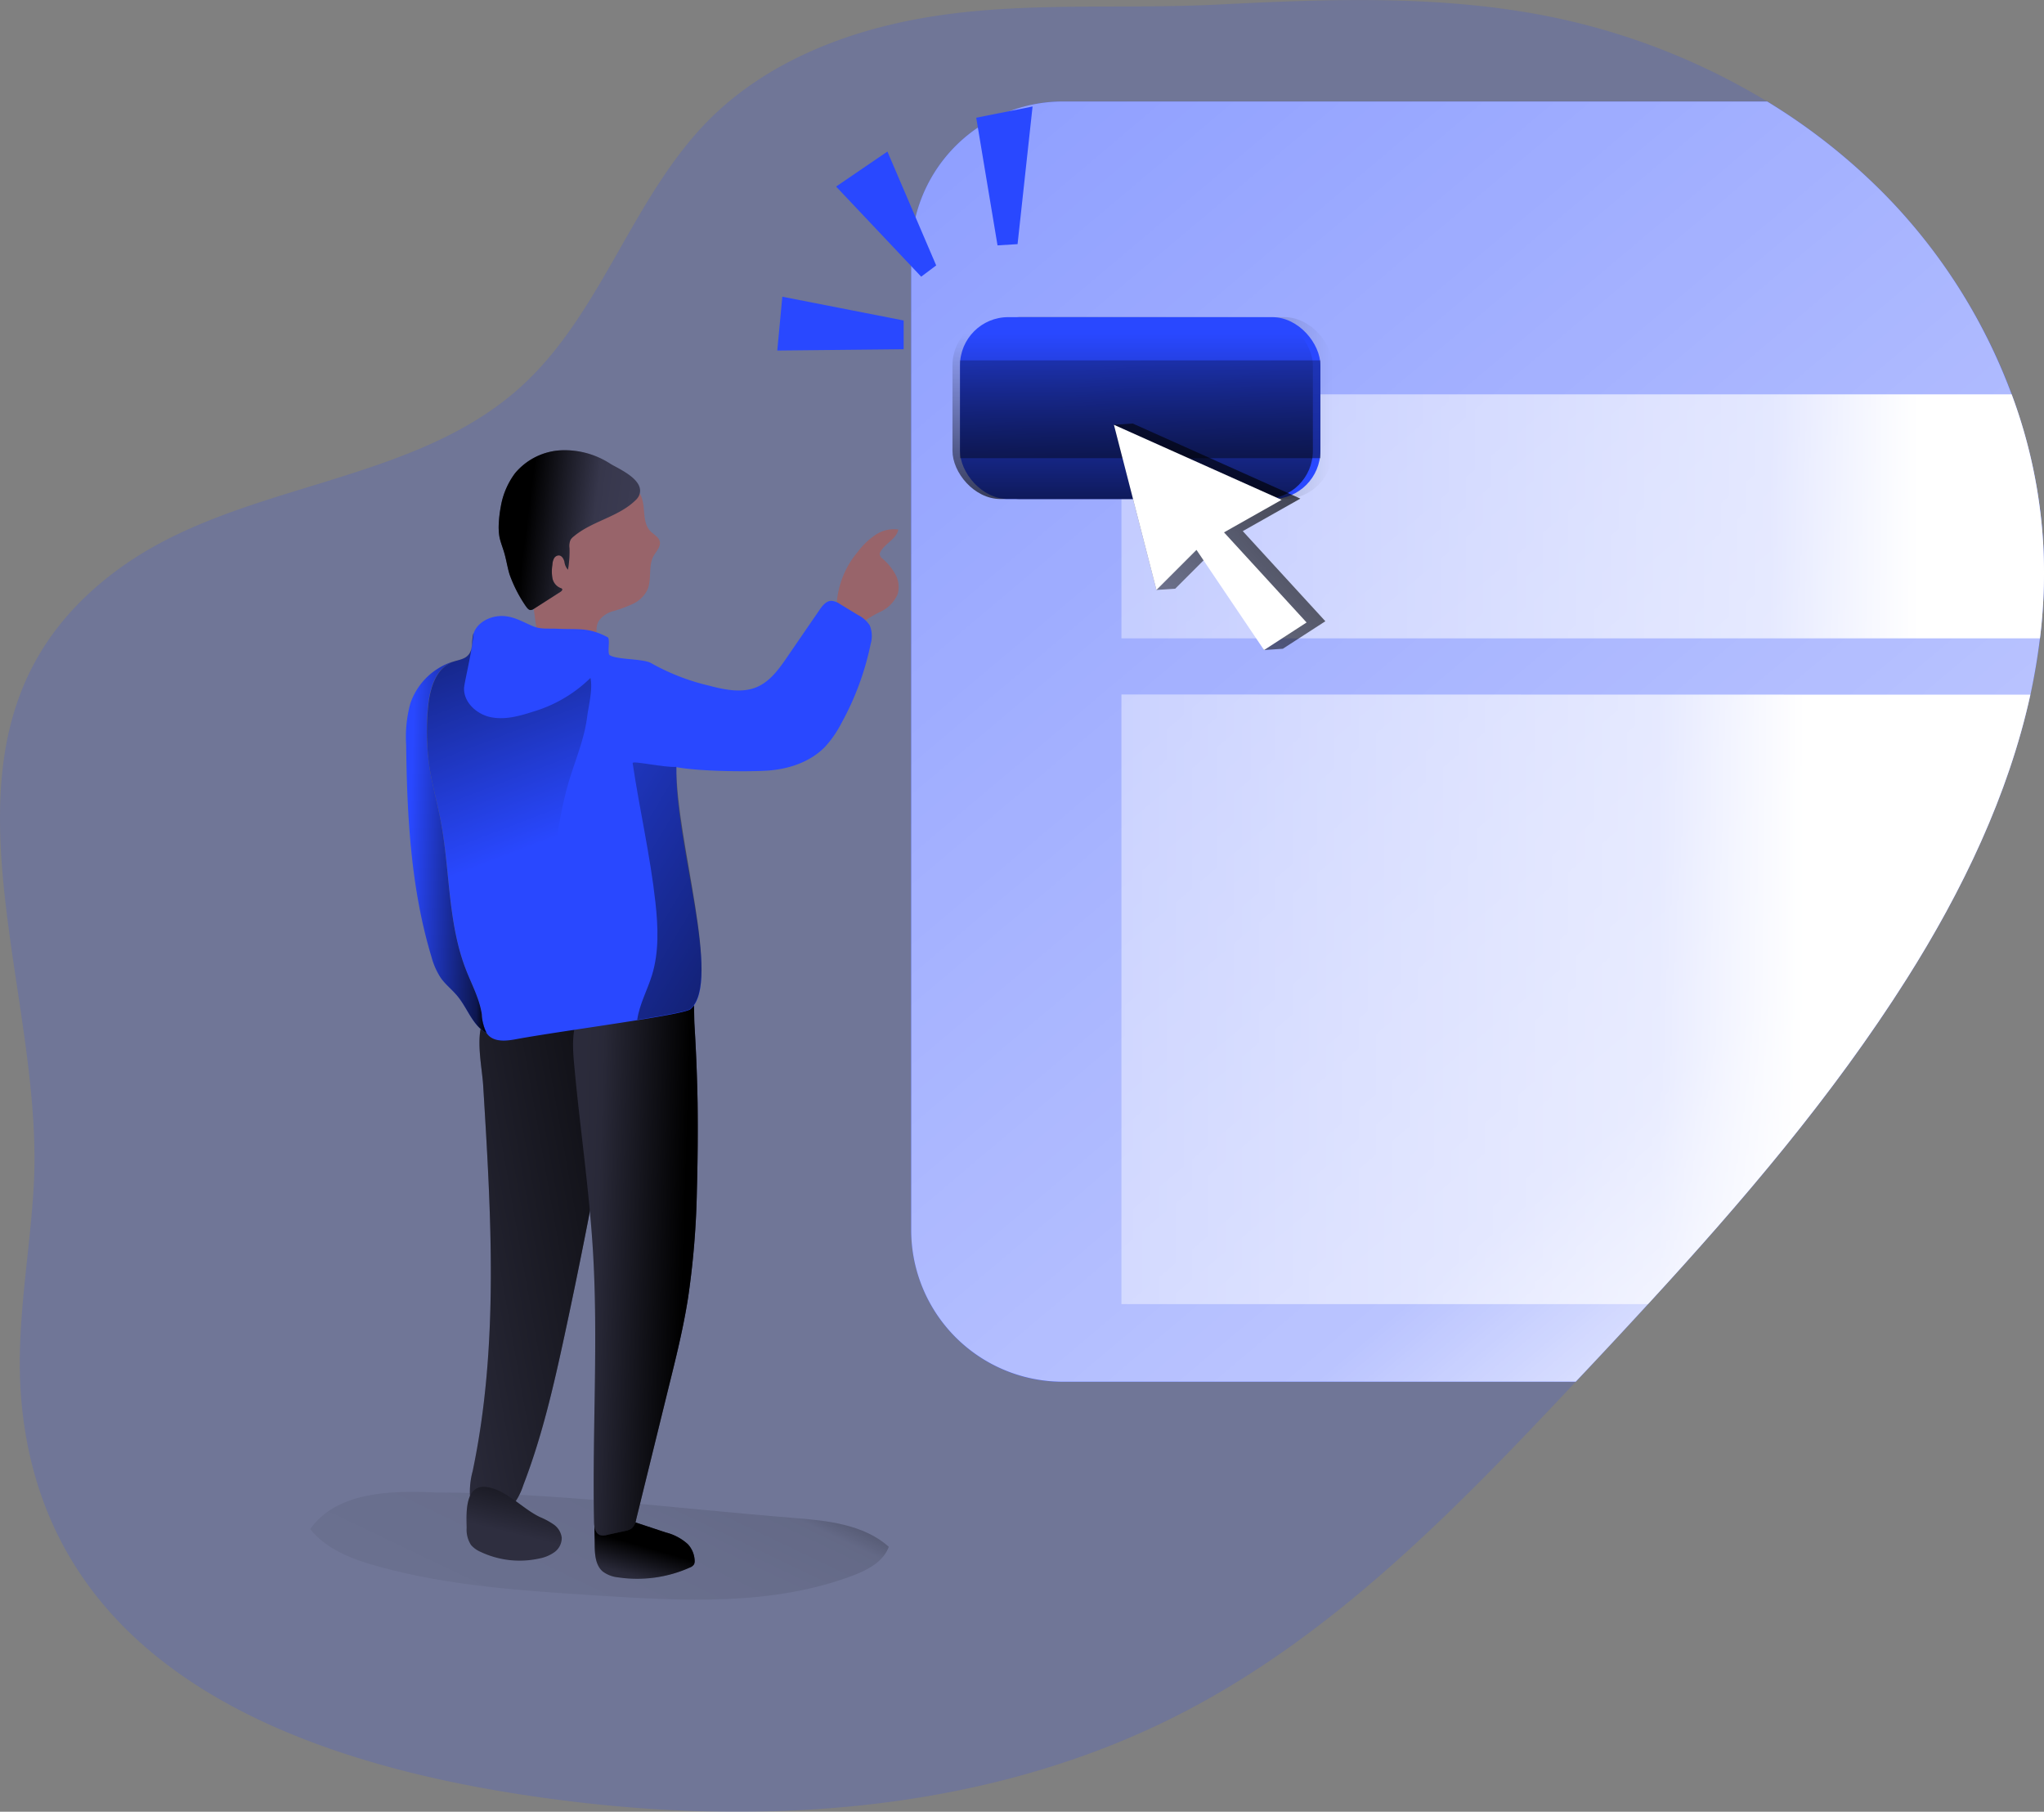 <svg id="Layer_1" data-name="Layer 1" xmlns="http://www.w3.org/2000/svg" xmlns:xlink="http://www.w3.org/1999/xlink" viewBox="0 0 429.22 380.4"><rect x="0" y="0" width="429.22" height="380.4" fill="#808080" stroke="none"/><defs><linearGradient id="linear-gradient" x1="157.73" y1="281.46" x2="96.13" y2="410.34" gradientUnits="userSpaceOnUse"><stop offset="0.01"/><stop offset="0.23" stop-opacity="0.11"/><stop offset="0.32" stop-opacity="0.08"/><stop offset="1" stop-opacity="0"/></linearGradient><linearGradient id="linear-gradient-2" x1="143.55" y1="332.1" x2="140.14" y2="343.93" gradientUnits="userSpaceOnUse"><stop offset="0.01"/><stop offset="0.54" stop-opacity="0.11"/><stop offset="0.6" stop-opacity="0.08"/><stop offset="1" stop-opacity="0"/></linearGradient><linearGradient id="linear-gradient-3" x1="149.36" y1="265.47" x2="91.9" y2="275.63" gradientUnits="userSpaceOnUse"><stop offset="0.01"/><stop offset="0.13" stop-opacity="0.69"/><stop offset="1" stop-opacity="0"/></linearGradient><linearGradient id="linear-gradient-4" x1="119.76" y1="313.75" x2="115.91" y2="329.52" xlink:href="#linear-gradient-3"/><linearGradient id="linear-gradient-5" x1="152.32" y1="270.87" x2="117.99" y2="269.82" xlink:href="#linear-gradient-2"/><linearGradient id="linear-gradient-6" x1="118.63" y1="118.09" x2="144.56" y2="121.42" xlink:href="#linear-gradient-2"/><linearGradient id="linear-gradient-7" x1="111.77" y1="185.59" x2="94.43" y2="185.06" xlink:href="#linear-gradient-3"/><linearGradient id="linear-gradient-8" x1="94.16" y1="115.8" x2="120.72" y2="185.15" xlink:href="#linear-gradient-3"/><linearGradient id="linear-gradient-9" x1="193.88" y1="223.84" x2="99.03" y2="166.54" xlink:href="#linear-gradient-3"/><linearGradient id="linear-gradient-10" x1="77.16" y1="-104.06" x2="415.6" y2="297.44" gradientUnits="userSpaceOnUse"><stop offset="0.02" stop-color="#fff" stop-opacity="0"/><stop offset="0.02" stop-color="#fff" stop-opacity="0.05"/><stop offset="0.03" stop-color="#fff" stop-opacity="0.16"/><stop offset="0.04" stop-color="#fff" stop-opacity="0.24"/><stop offset="0.06" stop-color="#fff" stop-opacity="0.31"/><stop offset="0.07" stop-color="#fff" stop-opacity="0.36"/><stop offset="0.1" stop-color="#fff" stop-opacity="0.38"/><stop offset="0.16" stop-color="#fff" stop-opacity="0.39"/><stop offset="0.84" stop-color="#fff" stop-opacity="0.68"/><stop offset="1" stop-color="#fff"/></linearGradient><linearGradient id="linear-gradient-11" x1="217.49" y1="115.95" x2="411.23" y2="115.95" xlink:href="#linear-gradient-10"/><linearGradient id="linear-gradient-12" x1="204.13" y1="85.68" x2="279.8" y2="85.68" xlink:href="#linear-gradient-3"/><linearGradient id="linear-gradient-13" x1="196.5" y1="217.37" x2="387.37" y2="217.37" xlink:href="#linear-gradient-10"/><linearGradient id="linear-gradient-14" x1="237.85" y1="112.84" x2="237.85" y2="70.09" xlink:href="#linear-gradient-3"/><linearGradient id="linear-gradient-15" x1="244.76" y1="151.21" x2="235.65" y2="39.8" xlink:href="#linear-gradient-3"/><linearGradient id="linear-gradient-16" x1="282.57" y1="86.07" x2="188.83" y2="170.2" xlink:href="#linear-gradient-3"/></defs><title>Click here</title><path d="M408.82,213c-19.55,30.92-44.49,58-69.55,84.67C314.53,324,288.9,350.51,256.82,367.1c-38.63,20-84,23.91-127.18,18.82-50.83-6-111.91-24.05-116.81-85-1.18-14.76,1.81-29.51,2.65-44.29,2.58-44.76-26.91-97.43,18.36-130,25.08-18,60.93-17.12,83.85-37.81,17.18-15.51,23.5-40.17,39.93-56.47C169.11,21,184.8,14.57,200.72,11.58c21-3.94,42.4-2,63.59-3.1,22.46-1.13,45.18-2,67.41,2.13a142.67,142.67,0,0,1,47.77,18.23,127.87,127.87,0,0,1,24.57,19.4C423.41,67.91,436,94.47,437.47,122,439.2,154.29,426.08,185.68,408.82,213Z" transform="translate(-8.4 -7.53)" fill="#2948ff" opacity="0.18" style="isolation:isolate"/><path d="M100.08,320.91c-9.62-.47-21-.17-26.54,7.69,3.48,4.33,9,6.4,14.39,7.87,14.88,4.08,30.4,5.08,45.8,6.06,18.08,1.16,36.8,2.22,53.75-4.18,3.12-1.18,6.44-2.91,7.56-6.05-5.3-4.71-12.92-5.5-20-6.06C150.21,324.27,125,320.91,100.08,320.91Z" transform="translate(-8.4 -7.53)" fill="url(#linear-gradient)"/><path d="M133.29,331.84c0,2,.13,4.31,1.66,5.64a6.46,6.46,0,0,0,3.28,1.25,27,27,0,0,0,15-2.06,1.76,1.76,0,0,0,.92-.7,1.74,1.74,0,0,0,.12-.75,5.36,5.36,0,0,0-1.43-3.46,10.72,10.72,0,0,0-4.62-2.46l-7.33-2.43c-2-.68-4.49-1.3-6.59-.6-1.14.38-1-.12-1.06,1.48C133.21,329.1,133.29,330.48,133.29,331.84Z" transform="translate(-8.4 -7.53)" fill="#2e2e3f"/><path d="M133.29,331.84c0,2,.13,4.31,1.66,5.64a6.46,6.46,0,0,0,3.28,1.25,27,27,0,0,0,15-2.06,1.76,1.76,0,0,0,.92-.7,1.74,1.74,0,0,0,.12-.75,5.36,5.36,0,0,0-1.43-3.46,10.72,10.72,0,0,0-4.62-2.46l-7.33-2.43c-2-.68-4.49-1.3-6.59-.6-1.14.38-1-.12-1.06,1.48C133.21,329.1,133.29,330.48,133.29,331.84Z" transform="translate(-8.4 -7.53)" fill="url(#linear-gradient-2)"/><path d="M109.86,235.43c1.66,27.06,3.36,54.5-2.21,81a16.52,16.52,0,0,0-.56,5.18,5.21,5.21,0,0,0,2.67,4.23,5.13,5.13,0,0,0,5.53-1.29,14,14,0,0,0,3-5.19c3.91-10.12,6.35-20.75,8.64-31.36q4.4-20.41,8.13-41c1.92-10.62,3.71-21.46,2.33-32.17L121,216.5c-4,.4-9.5,1.26-11.24,5.6C108.29,225.72,109.63,231.69,109.86,235.43Z" transform="translate(-8.4 -7.53)" fill="#2e2e3f"/><path d="M109.86,235.43c1.66,27.06,3.36,54.5-2.21,81a16.52,16.52,0,0,0-.56,5.18,5.21,5.21,0,0,0,2.67,4.23,5.13,5.13,0,0,0,5.53-1.29,14,14,0,0,0,3-5.19c3.91-10.12,6.35-20.75,8.64-31.36q4.4-20.41,8.13-41c1.92-10.62,3.71-21.46,2.33-32.17L121,216.5c-4,.4-9.5,1.26-11.24,5.6C108.29,225.72,109.63,231.69,109.86,235.43Z" transform="translate(-8.4 -7.53)" fill="url(#linear-gradient-3)"/><path d="M106.39,328.31a5.94,5.94,0,0,0,.92,3.62,5.57,5.57,0,0,0,2,1.44,19.15,19.15,0,0,0,12.36,1.39,8,8,0,0,0,3.19-1.35,3.68,3.68,0,0,0,1.5-3,4,4,0,0,0-1.67-2.77,15.81,15.81,0,0,0-2.92-1.58c-3.76-1.79-7-5.73-11.2-6.31C106,319.14,106.32,325.26,106.39,328.31Z" transform="translate(-8.4 -7.53)" fill="#2e2e3f"/><path d="M106.39,328.31a5.94,5.94,0,0,0,.92,3.62,5.57,5.57,0,0,0,2,1.44,19.15,19.15,0,0,0,12.36,1.39,8,8,0,0,0,3.19-1.35,3.68,3.68,0,0,0,1.5-3,4,4,0,0,0-1.67-2.77,15.81,15.81,0,0,0-2.92-1.58c-3.76-1.79-7-5.73-11.2-6.31C106,319.14,106.32,325.26,106.39,328.31Z" transform="translate(-8.4 -7.53)" fill="url(#linear-gradient-4)"/><path d="M154.74,257.47a176.79,176.79,0,0,1-1.83,22.41c-1,6.49-2.6,12.88-4.18,19.25L142,326.52a3.35,3.35,0,0,1-.92,1.88,3.41,3.41,0,0,1-1.45.58l-3.71.82a2.8,2.8,0,0,1-1.49.06c-1.06-.37-1.27-1.74-1.29-2.86-.39-19,.92-38.06-.24-57-.8-13.06-2.76-26-3.94-39.06-.32-3.58-.54-7.4,1.18-10.56,2-3.65,6-5.43,9.71-6.71,3-1,8.77-3.82,11.76-1.69s2.44,7.66,2.62,10.67q.51,8.23.66,16.47Q155,248.28,154.74,257.47Z" transform="translate(-8.4 -7.53)" fill="#2e2e3f"/><path d="M154.74,257.47a176.79,176.79,0,0,1-1.83,22.41c-1,6.49-2.6,12.88-4.18,19.25L142,326.52a3.35,3.35,0,0,1-.92,1.88,3.41,3.41,0,0,1-1.45.58l-3.71.82a2.8,2.8,0,0,1-1.49.06c-1.06-.37-1.27-1.74-1.29-2.86-.39-19,.92-38.06-.24-57-.8-13.06-2.76-26-3.94-39.06-.32-3.58-.54-7.4,1.18-10.56,2-3.65,6-5.43,9.71-6.71,3-1,8.77-3.82,11.76-1.69s2.44,7.66,2.62,10.67q.51,8.23.66,16.47Q155,248.28,154.74,257.47Z" transform="translate(-8.4 -7.53)" fill="url(#linear-gradient-5)"/><path d="M143.62,114.64c.13,1.56.26,3.28,1.35,4.41.71.74,1.82,1.24,2,2.25s-.75,2-1.29,2.9c-1.23,2.15-.34,5-1.36,7.23a6.38,6.38,0,0,1-3,2.88,27.67,27.67,0,0,1-4,1.5,5.51,5.51,0,0,0-3.18,2.08c-1.24,2.11.47,5-.54,7.22-.78,1.74-2.89,2.41-4.78,2.7a7.25,7.25,0,0,1-3,0,5.55,5.55,0,0,1-3.33-2.92,14.62,14.62,0,0,1-1.25-4.37c-.84-4.89-1.3-9.85-1.69-14.8-.22-2.8-.4-5.75.83-8.27a13.29,13.29,0,0,1,3.73-4.28,15.08,15.08,0,0,1,5.86-3.25,18.42,18.42,0,0,1,5.93-.1l3.31.31a9.52,9.52,0,0,1,2.52.19C143.28,110.93,143.51,113.34,143.62,114.64Z" transform="translate(-8.4 -7.53)" fill="#98646a"/><path d="M142.54,111.69a3.09,3.09,0,0,1-.69.88c-3.61,3.53-9.15,4.36-13,7.61a2.62,2.62,0,0,0-.64.69,3.22,3.22,0,0,0-.23,1.72,22.52,22.52,0,0,1-.31,4.56,3,3,0,0,1-.74-1.67c-.16-.61-.52-1.27-1.14-1.33a1.18,1.18,0,0,0-1.08.68,3.22,3.22,0,0,0-.31,1.3,8.3,8.3,0,0,0,0,2.77A2.81,2.81,0,0,0,126.1,131a.52.52,0,0,1,.33.19c.13.21-.11.45-.32.59l-5.58,3.57a1.37,1.37,0,0,1-.69.27c-.43,0-.73-.42-1-.78a28.92,28.92,0,0,1-3.43-6.68c-.46-1.5-.68-3.06-1.12-4.56-.32-1.1-.76-2.16-1-3.29a12.36,12.36,0,0,1-.14-3,24.81,24.81,0,0,1,.4-3.33,16.25,16.25,0,0,1,3-7.08,13.46,13.46,0,0,1,9.62-4.82,17.61,17.61,0,0,1,10.5,2.89C138.64,106.12,144.09,108.48,142.54,111.69Z" transform="translate(-8.4 -7.53)" fill="#3d3d54"/><path d="M142.54,111.69a3.09,3.09,0,0,1-.69.88c-3.61,3.53-9.15,4.36-13,7.61a2.62,2.62,0,0,0-.64.69,3.22,3.22,0,0,0-.23,1.72,22.52,22.52,0,0,1-.31,4.56,3,3,0,0,1-.74-1.67c-.16-.61-.52-1.27-1.14-1.33a1.18,1.18,0,0,0-1.08.68,3.22,3.22,0,0,0-.31,1.3,8.3,8.3,0,0,0,0,2.77A2.81,2.81,0,0,0,126.1,131a.52.52,0,0,1,.33.19c.13.21-.11.45-.32.59l-5.58,3.57a1.37,1.37,0,0,1-.69.27c-.43,0-.73-.42-1-.78a28.92,28.92,0,0,1-3.43-6.68c-.46-1.5-.68-3.06-1.12-4.56-.32-1.1-.76-2.16-1-3.29a12.36,12.36,0,0,1-.14-3,24.81,24.81,0,0,1,.4-3.33,16.25,16.25,0,0,1,3-7.08,13.46,13.46,0,0,1,9.62-4.82,17.61,17.61,0,0,1,10.5,2.89C138.64,106.12,144.09,108.48,142.54,111.69Z" transform="translate(-8.4 -7.53)" fill="url(#linear-gradient-6)"/><path d="M188.58,123.33a15.23,15.23,0,0,1,3.64-3.48,6.94,6.94,0,0,1,4.81-1.14c-.36,2-2.77,2.88-3.73,4.66a1.14,1.14,0,0,0-.17.54,1.42,1.42,0,0,0,.58.91,11.74,11.74,0,0,1,2.72,3.32,5.48,5.48,0,0,1,.46,4.17,7.26,7.26,0,0,1-3.56,3.65,21.14,21.14,0,0,0-4.4,2.75c-.8.77-1.6,1.8-2.7,1.74a2.06,2.06,0,0,1-1.57-1.08,4.67,4.67,0,0,1-.52-1.88A18.92,18.92,0,0,1,188.58,123.33Z" transform="translate(-8.4 -7.53)" fill="#98646a"/><path d="M191.24,142.7a59,59,0,0,1-6.14,16.65,22.79,22.79,0,0,1-3.46,5c-3.17,3.25-7.8,4.74-12.34,5s-14.42.11-18.87-.75c0,.3,0,.59,0,.9-.07,15.71,9.54,44.22,3,49.9-.6.53-5.25,1.38-11.2,2.33-8.53,1.37-19.71,2.93-25.49,4-2,.38-4.46.63-5.85-.89-.11-.12-.2-.25-.3-.38a9.62,9.62,0,0,1-1-3.92c-.49-3.32-2.14-6.31-3.35-9.43-3.84-9.89-3.31-20.88-5.31-31.3-.75-3.95-1.87-7.82-2.42-11.8a53,53,0,0,1-.25-11.47c.31-4,1.49-8.59,5.2-10l.15-.06h0c1.11-.37,2.38-.51,3.15-1.4,1-1.11.66-2.8,1-4.23,0-.13.07-.25.11-.38.83-2.4,3.7-3.74,6.28-3.59,2.31.14,4.06,1.25,6.13,2.12,1.66.7,3.23.46,5,.54,4.55.23,6.63-.37,10.72,1.79.6.32-.14,3.4.44,3.77,1.62,1,7.07.69,8.72,1.68a46.16,46.16,0,0,0,12.12,4.71c3.33.88,7,1.64,10.14.26,2.75-1.21,4.58-3.79,6.28-6.26,2.26-3.31,4.53-6.6,6.79-9.9.61-.89,1.39-1.88,2.47-1.91a3.61,3.61,0,0,1,1.81.67l3.81,2.32a6.2,6.2,0,0,1,2.46,2.18A5.85,5.85,0,0,1,191.24,142.7Z" transform="translate(-8.4 -7.53)" fill="#2948ff"/><path d="M110.57,224.43a7,7,0,0,1-1.88-1.49c-1.69-1.88-2.62-4.34-4.25-6.29-1.1-1.33-2.5-2.4-3.49-3.81A15.2,15.2,0,0,1,99,208.41c-4.33-14.33-5.13-29.48-5.31-44.46a26.77,26.77,0,0,1,.86-8.66,13.9,13.9,0,0,1,8.28-8.6,4.75,4.75,0,0,1,.73-.23l-.15.06c-3.71,1.4-4.89,6-5.2,10A53,53,0,0,0,98.5,168c.55,4,1.67,7.85,2.42,11.8,2,10.42,1.47,21.41,5.31,31.3,1.21,3.12,2.86,6.11,3.35,9.43A9.62,9.62,0,0,0,110.57,224.43Z" transform="translate(-8.4 -7.53)" fill="#2948ff"/><path d="M110.57,224.43a7,7,0,0,1-1.88-1.49c-1.69-1.88-2.62-4.34-4.25-6.29-1.1-1.33-2.5-2.4-3.49-3.81A15.2,15.2,0,0,1,99,208.41c-4.33-14.33-5.13-29.48-5.31-44.46a26.77,26.77,0,0,1,.86-8.66,13.9,13.9,0,0,1,8.28-8.6,4.75,4.75,0,0,1,.73-.23l-.15.06c-3.71,1.4-4.89,6-5.2,10A53,53,0,0,0,98.5,168c.55,4,1.67,7.85,2.42,11.8,2,10.42,1.47,21.41,5.31,31.3,1.21,3.12,2.86,6.11,3.35,9.43A9.62,9.62,0,0,0,110.57,224.43Z" transform="translate(-8.4 -7.53)" fill="url(#linear-gradient-7)"/><path d="M131.68,158.15c-.58,4.53-2.41,8.8-3.74,13.18-5,16.64-2.79,35.33-10.72,50.79a6.52,6.52,0,0,1-1.78,2.39,4.52,4.52,0,0,1-4.87-.08,9.62,9.62,0,0,1-1-3.92c-.49-3.32-2.14-6.31-3.35-9.43-3.84-9.89-3.31-20.88-5.31-31.3-.75-3.95-1.87-7.82-2.42-11.8a53,53,0,0,1-.25-11.47c.31-4,1.49-8.59,5.2-10l.15-.06h0c1.11-.37,2.38-.51,3.15-1.4,1-1.11.66-2.8,1-4.23,0-.13.07-.25.11-.38-.31,3.89-1.9,10.15-2,11.53-.12,3,2.61,5.5,5.53,6.13s5.94-.17,8.79-1.09a29,29,0,0,0,12.22-7.13C132.91,152.23,132,155.69,131.68,158.15Z" transform="translate(-8.4 -7.53)" fill="url(#linear-gradient-8)"/><path d="M153.41,219.34c-.6.53-5.25,1.38-11.2,2.33.45-3.25,2.13-6.24,3.1-9.39,1.5-4.89,1.28-10.14.73-15.23-1.08-9.84-3.34-19.51-4.79-29.3-.09-.57,6.73,1,9.18.79C150.36,184.25,160,213.66,153.41,219.34Z" transform="translate(-8.4 -7.53)" fill="url(#linear-gradient-9)"/><path d="M408.82,213c-19.55,30.92-44.49,58-69.55,84.67H231.61a31.86,31.86,0,0,1-31.87-31.86V60.7a31.86,31.86,0,0,1,31.87-31.86H379.49a127.87,127.87,0,0,1,24.57,19.4C423.41,67.91,436,94.47,437.47,122,439.2,154.29,426.08,185.68,408.82,213Z" transform="translate(-8.4 -7.53)" fill="#2948ff"/><path d="M436.77,141.56q-.74,6-2,11.83c-4.61,21.05-14.33,41.25-25.93,59.59-15.59,24.65-34.6,46.87-54.36,68.37q-7.53,8.2-15.19,16.3H231.61a31.86,31.86,0,0,1-31.87-31.86V60.7a31.86,31.86,0,0,1,31.87-31.86H379.49a127.87,127.87,0,0,1,24.57,19.4,119.11,119.11,0,0,1,26.77,42.09A108,108,0,0,1,437.47,122,111.46,111.46,0,0,1,436.77,141.56Z" transform="translate(-8.4 -7.53)" fill="url(#linear-gradient-10)"/><path d="M436.77,141.56H243.89V90.33H430.83A108,108,0,0,1,437.47,122,111.46,111.46,0,0,1,436.77,141.56Z" transform="translate(-8.4 -7.53)" fill="url(#linear-gradient-11)"/><rect x="204.13" y="66.59" width="75.68" height="38.19" rx="10.12" fill="url(#linear-gradient-12)"/><path d="M434.75,153.39c-4.61,21.05-14.33,41.25-25.93,59.59-15.59,24.65-34.6,46.87-54.36,68.37H243.89v-128Z" transform="translate(-8.4 -7.53)" fill="url(#linear-gradient-13)"/><polygon points="175.57 39.17 193.44 58.09 196.59 55.73 186.35 31.82 175.57 39.17" fill="#2948ff"/><polygon points="205 24.72 209.47 51.52 213.68 51.26 216.83 22.36 205 24.72" fill="#2948ff"/><polygon points="164.28 62.3 189.76 67.29 189.76 73.33 163.22 73.6 164.28 62.3" fill="#2948ff"/><rect x="201.59" y="66.59" width="75.68" height="38.19" rx="10.12" fill="#2948ff"/><rect x="200.01" y="66.59" width="75.68" height="38.19" rx="10.12" fill="url(#linear-gradient-14)"/><rect x="201.59" y="75.66" width="75.68" height="20.54" fill="url(#linear-gradient-15)"/><polygon points="237.85 88.92 233.91 89.19 242.84 123.87 246.78 123.61 255.19 115.2 265.44 136.49 269.38 136.22 278.31 130.44 260.97 111.52 273.06 104.69 237.85 88.92" fill="url(#linear-gradient-16)"/><polygon points="233.91 89.19 242.84 123.87 251.25 115.46 265.44 136.49 274.37 130.7 257.03 111.78 269.12 104.95 233.91 89.19" fill="#fff"/></svg>